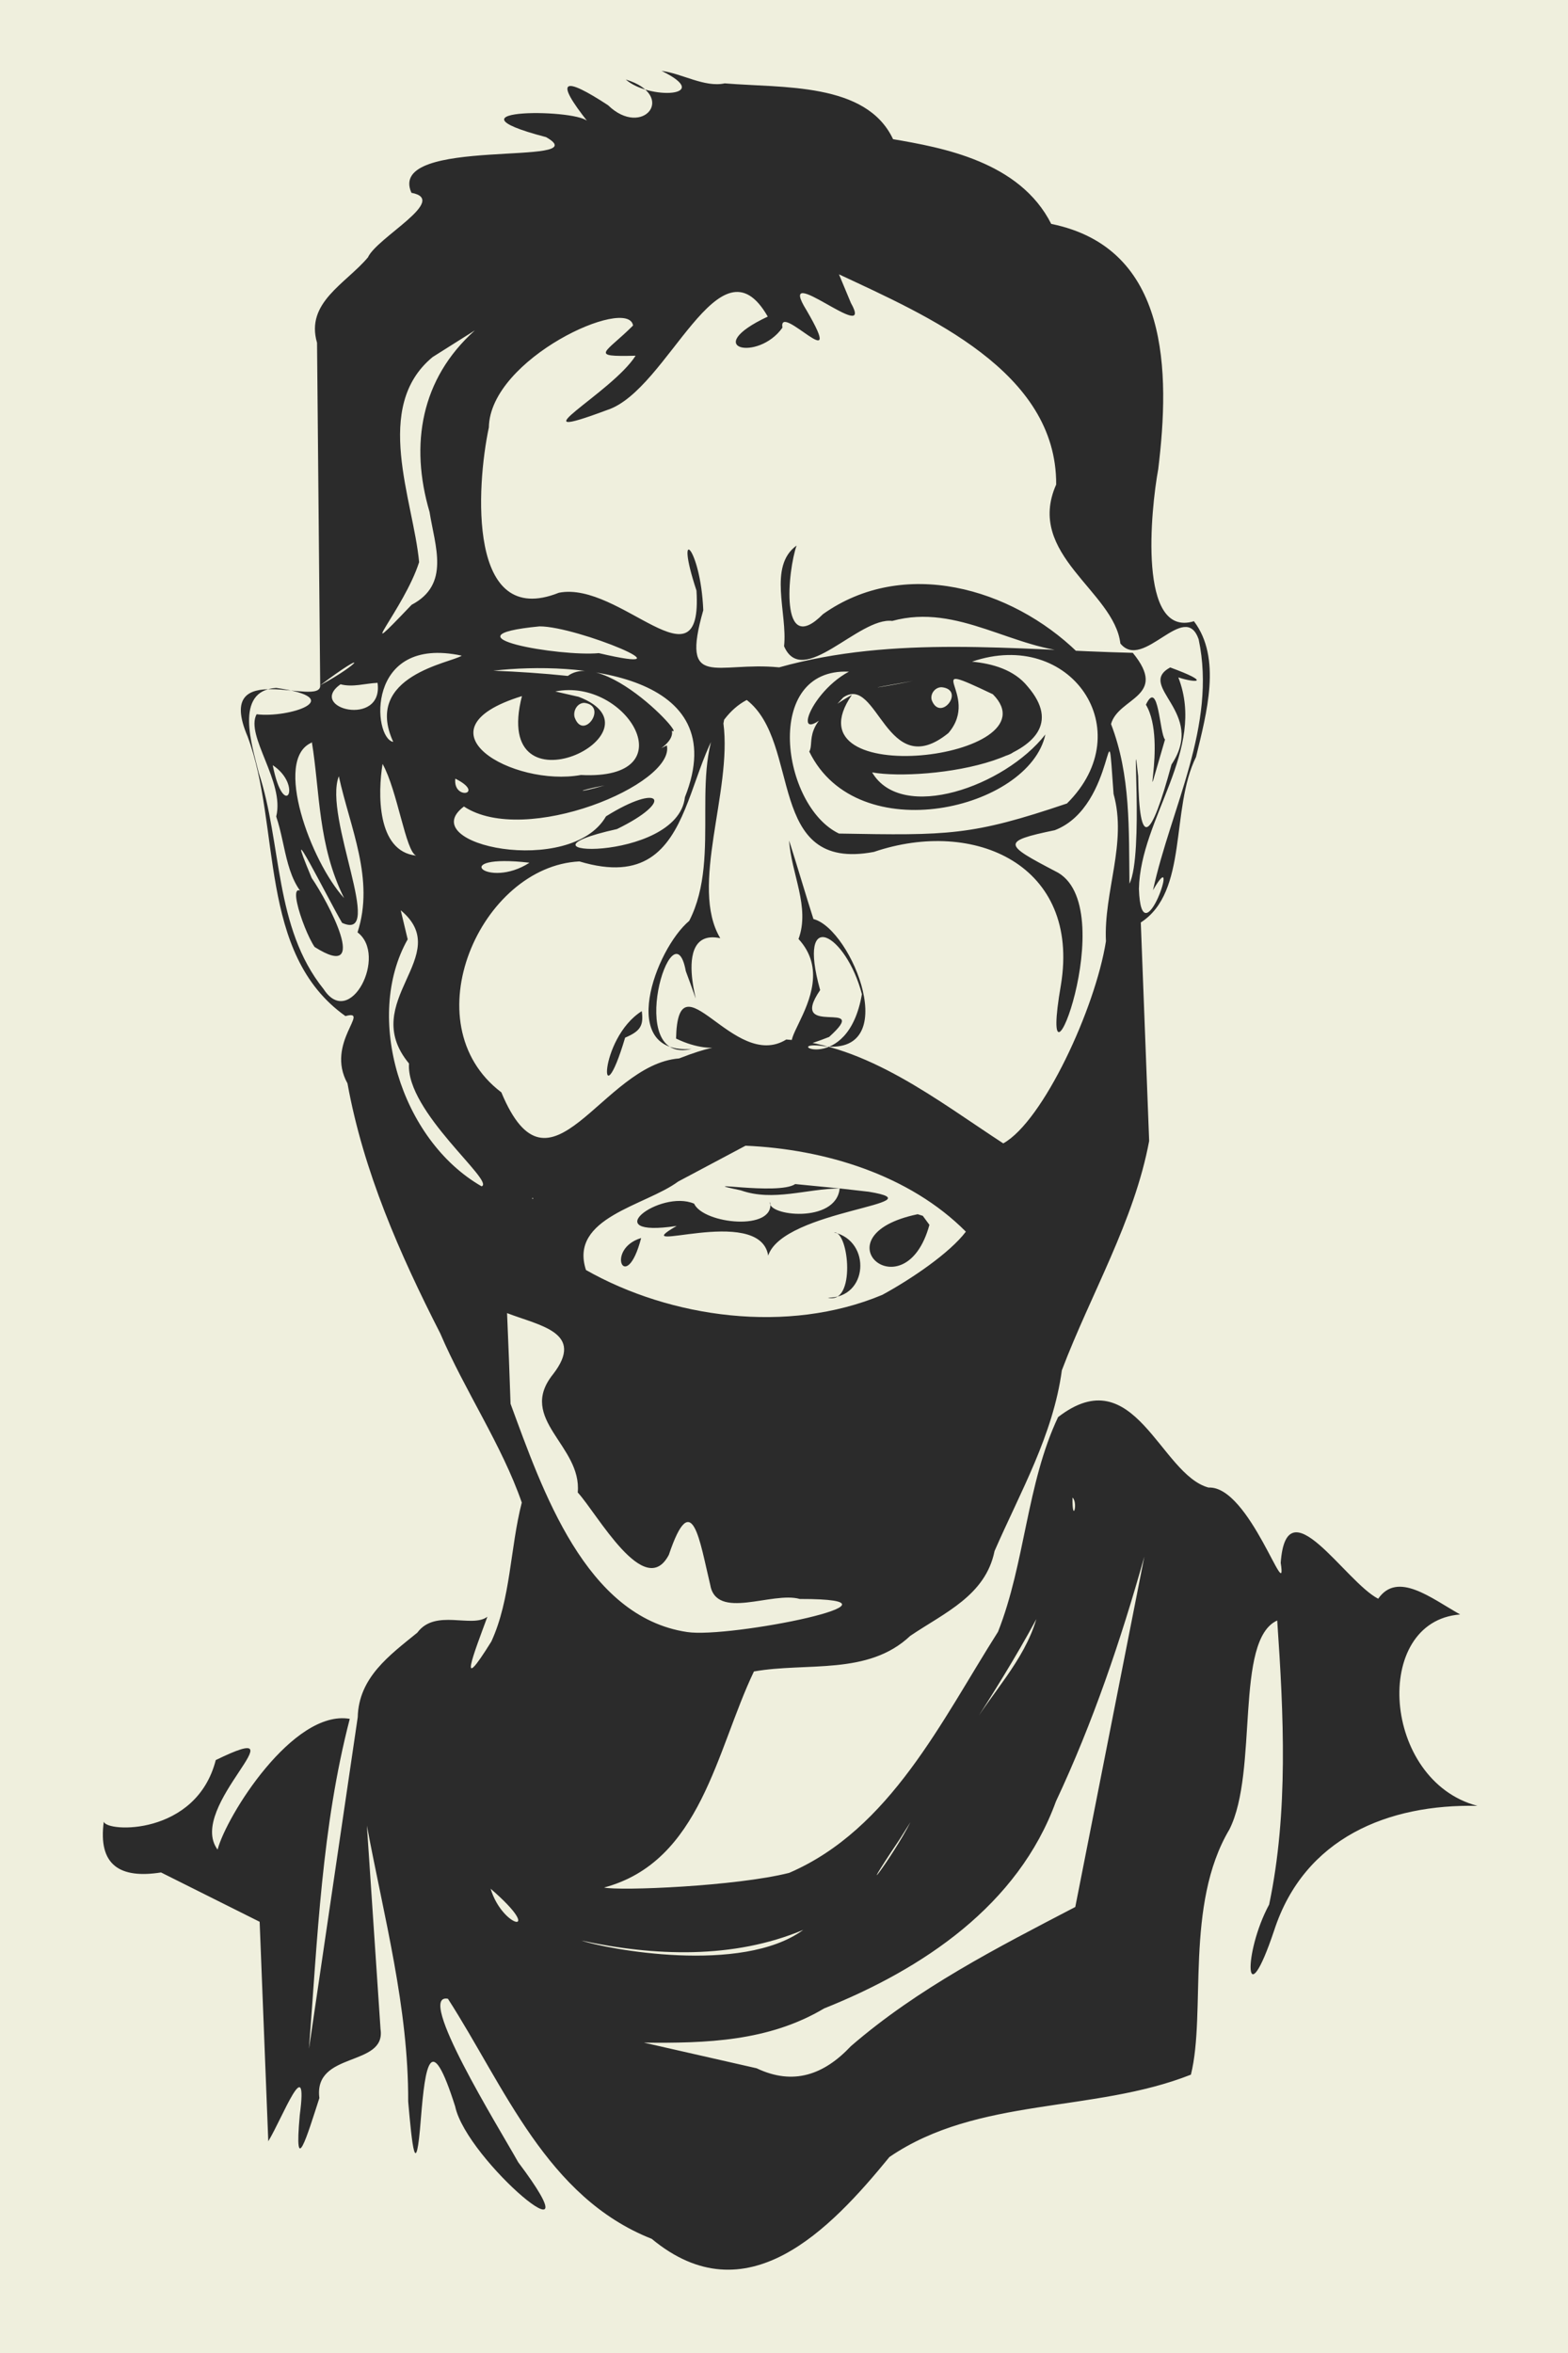<?xml version="1.0" encoding="UTF-8" standalone="no"?>
<!-- Created with Inkscape (http://www.inkscape.org/) -->

<svg
   xmlns:dc="http://purl.org/dc/elements/1.1/"
   xmlns:cc="http://creativecommons.org/ns#"
   xmlns:rdf="http://www.w3.org/1999/02/22-rdf-syntax-ns#"
   xmlns:svg="http://www.w3.org/2000/svg"
   xmlns="http://www.w3.org/2000/svg"
   xmlns:sodipodi="http://sodipodi.sourceforge.net/DTD/sodipodi-0.dtd"
   xmlns:inkscape="http://www.inkscape.org/namespaces/inkscape"
   width="170mm"
   height="255mm"
   viewBox="0 0 170 255"
   version="1.1"
   id="svg876"
   inkscape:version="0.92.3 (2405546, 2018-03-11)"
   sodipodi:docname="selfi.svg">
  <rect x="0" y="0" width="170" height="255" fill="#808080" stroke="none"/>
  <defs
     id="defs870" />
  <sodipodi:namedview
     id="base"
     pagecolor="#ffffff"
     bordercolor="#666666"
     borderopacity="1.0"
     inkscape:pageopacity="0.0"
     inkscape:pageshadow="2"
     inkscape:zoom="0.49497475"
     inkscape:cx="421.09637"
     inkscape:cy="543.53917"
     inkscape:document-units="mm"
     inkscape:current-layer="layer1"
     showgrid="false"
     inkscape:window-width="1920"
     inkscape:window-height="1028"
     inkscape:window-x="0"
     inkscape:window-y="24"
     inkscape:window-maximized="1" />
  <g
     inkscape:label="Layer 1"
     inkscape:groupmode="layer"
     id="layer1"
     transform="translate(0,-42)">
    <path
       style="fill:#efefdd;fill-opacity:1;stroke:none"
       d="m -0.214,40.461 c 56.839,0 113.679,0 170.518,0 0,85.705 0,171.409 0,257.114 -56.839,0 -113.679,0 -170.518,0 0,-85.704 0,-171.409 0,-257.114 z"
       id="rect4050"
       inkscape:connector-curvature="0"
       inkscape:export-xdpi="88.910217"
       inkscape:export-ydpi="88.910217" />
    <path
       style="fill:#2b2b2b;fill-opacity:1;stroke:none"
       d="m 71.718,49.681 c 5.788,2.807 -1.356,3.171 -3.875,0.935 5.655,1.731 1.841,6.432 -1.922,2.786 -4.777,-3.124 -5.943,-2.918 -2.135,1.871 -0.467,-1.51 -16.844,-1.616 -4.583,1.588 5.808,3.286 -17.381,-0.214 -14.596,6.034 4.115,0.759 -3.734,4.831 -4.718,7.001 -2.403,2.853 -6.795,4.894 -5.516,9.253 0.115,12.373 0.229,24.746 0.343,37.119 5.339,-4.033 4.5,-2.446 0,0 0.163,2.502 -11.609,-3.227 -7.872,5.549 3.66,9.763 1.052,23.508 10.61,30.3 2.81,-0.776 -2.212,2.928 0.22,7.294 1.719,9.509 5.669,18.505 10.06,27.097 2.658,6.208 6.68,12.103 8.838,18.33 -1.272,4.944 -1.192,10.465 -3.299,15.054 -3.798,6.109 -1.887,1.279 -0.431,-2.68 -1.693,1.277 -5.645,-0.917 -7.597,1.724 -3.04,2.47 -6.355,4.861 -6.46,9.164 -1.762,11.978 -3.525,23.955 -5.287,35.933 0.929,-11.995 1.383,-24.056 4.424,-35.757 -6.15,-1.051 -13.39,10.55 -14.33,14.173 -3.474,-4.661 9.687,-14.522 -0.199,-9.705 -2.113,8.236 -11.888,7.845 -12.139,6.668 -0.645,4.733 1.761,6.211 6.206,5.511 3.564,1.782 7.127,3.564 10.691,5.345 l 0.936,23.787 c 1.547,-2.536 4.356,-9.977 3.415,-2.846 -0.649,7.154 0.824,2.168 2.125,-1.838 -0.661,-5.115 7.242,-3.327 6.631,-7.453 -0.493,-7.358 -0.986,-14.716 -1.48,-22.074 1.856,9.928 4.518,19.747 4.477,29.903 0.414,4.698 0.834,8.899 1.379,1.819 0.47,-5.785 1.053,-9.664 3.712,-1.296 1.246,5.891 15.922,18.11 6.84,6.059 -2.143,-3.821 -11.188,-18.399 -7.622,-17.719 6.154,9.563 10.7,21.525 22.093,26.018 10.267,8.51 19.332,-0.978 25.776,-8.869 9.603,-6.557 22.085,-4.739 32.684,-8.924 1.675,-6.757 -0.696,-18.389 4.172,-26.572 3.179,-6.309 0.524,-20.534 5.185,-22.647 0.693,10.109 1.233,20.77 -0.875,30.782 -2.833,5.262 -2.696,12.457 0.54,2.816 3.275,-10.08 12.416,-13.718 22.045,-13.507 -10.349,-2.71 -11.486,-20.007 -1.878,-20.742 -3.167,-1.783 -6.791,-4.724 -8.884,-1.705 -3.598,-1.847 -9.943,-12.473 -10.57,-3.895 0.765,5.011 -3.376,-8.377 -7.818,-8.152 -5.254,-1.402 -8.021,-14.053 -16.32,-7.634 -3.413,7.222 -3.566,15.813 -6.51,23.262 -6.104,9.605 -11.672,21.408 -22.65,26.13 -5.766,1.455 -18.382,1.967 -20.063,1.587 10.527,-2.815 12.164,-14.888 16.249,-23.417 5.743,-1.016 12.362,0.473 16.948,-3.857 3.702,-2.506 8.162,-4.366 9.14,-9.194 2.799,-6.413 6.354,-12.579 7.296,-19.589 3.135,-8.259 7.851,-16.185 9.466,-24.853 l -0.907,-23.675 c 5.18,-3.351 3.185,-12.248 5.991,-17.943 1.139,-4.724 2.802,-10.706 -0.23,-14.705 -6.088,1.856 -4.675,-12.11 -3.871,-16.477 1.284,-10.487 1.267,-23.966 -11.601,-26.583 -3.418,-6.78 -11.842,-8.271 -17.147,-9.181 -2.909,-6.194 -11.969,-5.523 -18.251,-6.05 -2.175,0.472 -4.633,-1.074 -6.856,-1.35 z m 19.243,22.05 c 9.579,4.489 23.621,10.511 23.548,22.78 -3.362,7.589 6.285,11.54 6.961,17.227 2.479,3.053 6.996,-4.801 8.489,-0.439 1.973,9.33 -2.999,18.23 -4.953,27.175 3.195,-5.562 -1.262,7.84 -1.525,-0.14 0.15,-7.715 7.333,-15.054 4.271,-22.922 1.91,0.626 3.687,0.593 -0.882,-1.08 -3.734,2.05 3.953,4.845 0.143,10.517 -2.268,8.363 -3.487,9.257 -3.615,1.256 -0.772,-7.048 0.632,8.504 -0.943,11.661 -0.074,-5.85 0.144,-11.741 -1.998,-17.298 0.791,-2.9 6.281,-2.932 2.36,-7.717 -12.793,-0.311 -25.82,-1.94 -38.342,1.573 -6.791,-0.673 -10.719,2.541 -8.228,-6.191 -0.276,-6.9 -3.188,-9.536 -0.737,-2.135 0.71,11.12 -8.274,-1.07 -14.917,0.239 -9.909,3.968 -8.957,-11.518 -7.592,-17.911 0.118,-7.496 15.125,-14.277 15.634,-11.047 -3.033,3.03 -4.853,3.398 0.276,3.272 -2.563,4.044 -13.552,9.787 -3.074,5.88 6.633,-2.152 12.165,-19.27 17.402,-10.121 -7.392,3.481 -1.04,4.921 1.591,1.201 -0.48,-2.916 7.106,5.811 2.611,-1.888 -3.541,-5.699 7.533,4.03 4.812,-0.79 -0.431,-1.034 -0.862,-2.068 -1.293,-3.102 z m 25.859,40.959 c -7.196,-6.986 -18.847,-10.333 -27.592,-4.135 -4.787,4.833 -3.798,-4.837 -2.862,-7.433 -3.12,2.248 -0.967,7.342 -1.359,10.912 2.011,4.646 8.1,-3.184 11.729,-2.743 7.198,-1.967 13.18,3.207 20.084,3.399 z m 7.417,5.679 c 2.464,4.107 -1.008,14.222 2.071,3.776 -0.597,-0.628 -0.687,-6.689 -2.071,-3.776 z M 51.48,77.809 c -5.848,5.236 -7.063,12.355 -4.909,19.67 0.596,3.756 2.256,7.856 -1.944,10.064 -6.81,7.136 -0.79,0.442 0.813,-4.621 -0.625,-6.752 -5.091,-16.818 1.462,-22.226 1.526,-0.962 3.051,-1.924 4.577,-2.887 z m 7.017,32.073 c 4.071,-0.021 17.16,5.421 6.425,2.9 -4.146,0.404 -17.402,-1.846 -6.425,-2.9 z m -8.435,3.174 c -1.11,0.781 -10.724,2.152 -7.429,9.343 -2.23,-0.374 -3.063,-11.596 7.429,-9.343 z m 55.324,0.65 c 10.674,-3.664 18.304,7.426 10.293,15.368 -10.315,3.49 -12.813,3.474 -24.717,3.261 -6.246,-2.982 -8.295,-17.967 1.074,-17.545 -4.758,2.545 -6.771,9.68 -0.622,2.802 3.76,-2.603 4.655,9.324 11.41,3.851 3.647,-4.255 -3.592,-8.209 4.819,-4.205 6.938,6.964 -22.59,10.657 -15.284,0.071 -5.54,3.05 -4.011,5.138 -4.619,6.142 5.219,10.724 23.86,6.253 25.598,-1.855 -4.409,5.638 -15.564,9.571 -18.784,4.111 5.71,1.012 23.743,-1.347 16.852,-9.322 -1.46,-1.809 -3.819,-2.47 -6.021,-2.678 z m 1.12,10.745 c 4.067,-0.488 4.896,-2.061 0,0 z m -53.012,-9.767 c 9.138,-1.04 26.092,0.316 20.763,13.71 -0.788,7.257 -20.483,6.366 -7.37,3.456 6.306,-3.068 4.75,-5.09 -1.184,-1.381 -3.809,6.641 -20.928,3.085 -15.404,-1.066 6.632,4.385 22.939,-2.416 21.999,-6.623 -4.668,2.254 4.293,-1.019 -1.395,-3.101 6.863,6.096 -4.669,-7.843 -9.34,-4.427 -2.683,-0.282 -5.375,-0.46 -8.07,-0.567 z m 45.506,1.113 c -3.718,0.741 -6.356,1.092 0,0 z m -58.067,0.203 c 0.682,4.869 -7.701,2.785 -4.016,0.157 1.329,0.351 2.676,-0.096 4.016,-0.157 z m 61.17,0.476 c 2.59,0.274 -0.125,3.83 -1.081,1.417 -0.212,-0.688 0.362,-1.437 1.081,-1.417 z m -72.165,0.075 c 8.017,1.122 1.321,3.294 -2.118,2.856 -1.253,2.327 3.077,7.334 2.125,11.085 1.128,3.281 0.992,7.357 4.009,9.435 -3.55,-4.518 -1.141,2.815 0.156,4.699 6.171,3.916 1.399,-4.991 -0.317,-7.476 -3.452,-8.226 1.852,2.413 3.296,4.863 4.735,2.137 -2.06,-11.498 -0.355,-15.889 1.223,5.611 3.906,11.147 2.029,16.919 3.296,2.477 -0.806,10.561 -3.669,6.16 -5.402,-6.707 -4.505,-15.798 -7.047,-23.476 -0.679,-2.817 -2.732,-8.896 1.891,-9.175 z m 30.26,0.385 c 7.764,-1.559 14.439,9.655 2.787,9.052 -7.372,1.331 -18.268,-4.89 -6.396,-8.55 -3.439,13.408 16.09,3.865 6.149,0.078 -0.846,-0.193 -1.693,-0.387 -2.539,-0.58 z m 20.762,0.923 c 5.995,4.653 2.002,18.693 13.786,16.465 10.917,-3.71 22.418,1.435 20.275,14.429 -2.686,15.445 6.957,-8.77 -0.624,-12.344 -5.508,-2.883 -5.906,-3.224 -0.037,-4.438 6.813,-2.621 5.557,-15.185 6.371,-3.93 1.494,5.341 -1.083,10.564 -0.827,15.968 -1.147,7.255 -6.811,19.511 -11.134,21.903 -7.154,-4.665 -14.746,-10.692 -23.521,-11.258 -5.719,3.545 -11.737,-9.435 -11.953,-0.103 4.701,2.284 6.887,-0.425 0.335,2.154 -8.428,0.652 -13.985,16.386 -19.276,3.677 -9.846,-7.463 -2.231,-24.512 8.467,-25.026 13.997,4.214 10.498,-13.496 18.138,-17.497 z m -2.209,0.869 c -4.389,6.062 -0.365,15.967 -4.028,23.069 -3.686,3.1 -7.849,14.521 0.248,13.878 -7.416,1.805 -1.996,-15.948 -0.617,-8.429 3.279,8.774 -2.62,-4.919 3.735,-3.572 -3.358,-5.62 1.305,-15.895 0.344,-23.269 0.106,-0.559 0.212,-1.118 0.317,-1.678 z m -4.71,32.523 0.919,-0.352 z m -10.68,-33.079 c 2.582,0.328 -0.122,4.184 -1.062,1.567 -0.194,-0.698 0.284,-1.569 1.062,-1.567 z m -33.711,0.698 c 2.666,0.582 0.535,0.117 0,0 z m 0,0 c -0.434,0.076 -2.432,0.427 0,0 z m 4.159,3.543 c 0.893,5.454 0.641,11.158 3.496,16.914 -3.617,-3.974 -7.687,-15.021 -3.536,-16.838 z m 7.669,2.374 c 1.636,2.935 2.501,9.519 3.642,9.939 -4.313,-0.459 -4.147,-6.87 -3.642,-9.939 z m -11.909,0.138 c 3.328,2.217 1.219,6.19 0,0 z m 19.795,1.459 c 3.337,1.667 -0.276,2.413 0,0 z m 16.182,0.738 c -3.375,0.957 -2.956,0.553 0,0 z m 20.009,5.969 c 0.216,3.549 2.299,7.212 1.019,10.669 5.726,6.219 -6.744,14.572 3.319,10.616 4.788,-4.324 -4.644,0.278 -0.974,-5.078 -2.564,-9.185 2.827,-6.08 4.527,0.446 -1.533,8.873 -8.829,5.116 -4.453,5.587 9.029,1.435 3.394,-12.658 -0.802,-13.733 -0.723,-2.234 -1.913,-6.273 -2.636,-8.507 z m -28.148,2.404 c -4.554,2.944 -8.982,-1.033 0,0 z m -13.96,5.155 c 5.936,4.928 -4.702,9.841 0.898,16.608 -0.364,5.209 9.389,12.812 7.868,13.307 -8.793,-5.047 -12.758,-18.378 -8.013,-26.768 -0.251,-1.049 -0.502,-2.098 -0.753,-3.147 z m 26.133,10.93 c -4.758,3.004 -4.608,12.298 -1.805,2.873 1.627,-0.69 2.027,-1.284 1.805,-2.873 z m 11.25,14.584 c 8.607,0.374 17.766,3.159 23.888,9.315 -1.75,2.317 -5.923,5.141 -9.055,6.846 -10.267,4.304 -22.978,2.503 -32.133,-2.69 -1.863,-5.693 6.448,-6.959 9.998,-9.589 2.434,-1.294 4.868,-2.588 7.302,-3.882 z m 5.386,4.157 c -1.827,1.263 -11.533,-0.517 -5.897,0.681 3.519,1.241 7.115,-0.177 10.717,-0.208 -1.606,-0.158 -3.213,-0.315 -4.819,-0.473 z m 4.819,0.473 c -0.385,3.87 -7.984,2.969 -7.535,1.467 0.552,3.199 -7.219,2.4 -8.246,0.184 -3.688,-1.584 -10.733,3.747 -1.89,2.413 -5.905,3.4 9.009,-2.45 9.922,3.213 1.666,-5.002 18.813,-5.604 10.917,-6.917 z m -33.283,1.015 c 0.183,0.23 -0.191,0.069 0,0 z m 41.74,1.78 c -11.134,2.32 -1.389,10.882 1.274,1.151 l -0.718,-0.977 z m -9.068,1.971 c 1.635,-0.152 2.387,7.905 -0.67,7.071 4.393,0.067 4.74,-6.138 0.67,-7.071 z m -20.912,0.609 c -3.968,1.198 -1.634,6.286 0,0 z m -14.537,8.137 c 3.536,1.367 8.505,2.089 4.975,6.639 -3.912,4.878 3.155,7.696 2.688,12.798 2.12,2.305 7.272,11.746 9.879,6.754 2.531,-7.529 3.348,-1.444 4.475,3.214 0.65,3.964 6.732,0.718 9.723,1.575 13.841,-0.024 -7.673,4.307 -12.232,3.579 -11.023,-1.649 -15.697,-15.436 -19.13,-24.733 -0.11,-3.276 -0.233,-6.552 -0.378,-9.827 z m 61.303,19.992 c 0.651,0.582 -0.043,2.934 0,0 z m 7.786,6.415 c -2.495,12.651 -4.989,25.301 -7.484,37.952 -8.492,4.426 -17.033,8.777 -24.325,15.081 -2.914,3.099 -6.236,4.295 -10.223,2.398 -4.075,-0.926 -8.15,-1.852 -12.225,-2.778 6.754,0.074 13.528,-0.127 19.544,-3.708 10.674,-4.269 21.036,-11.165 25.134,-22.439 4.002,-8.514 7.028,-17.46 9.577,-26.505 z m -11.704,6.751 c -1.352,4.581 -4.901,8.062 -7.291,12.123 2.538,-3.974 5.054,-7.969 7.291,-12.123 z m -13.647,22.005 c -1.892,3.738 -6.473,9.756 -1.211,1.914 z m -45.521,7.217 c 6.03,5.198 1.313,4.36 0,0 z m 33.896,4.46 c -6.67,4.873 -21.36,2.074 -24.054,1.159 7.895,1.695 16.479,2.029 24.054,-1.159 z"
       id="path4052"
       inkscape:connector-curvature="0"
       inkscape:export-xdpi="88.910217"
       inkscape:export-ydpi="88.910217"
       sodipodi:nodetypes="cccccccccccccccccccccccccccccccccccccccccccccccccccccccccccccccccccccccccccccccccccccccccccccccccccccccccccccccccccccccccccccccccccccccccccccccccccccccccccccccccccccccccccccccccccccccccccccccccccccccccccccccccccccccccccccccccccccccccccccccccccccccccccccccccccccccccccccccccccccccccccc" />
  </g>
</svg>
